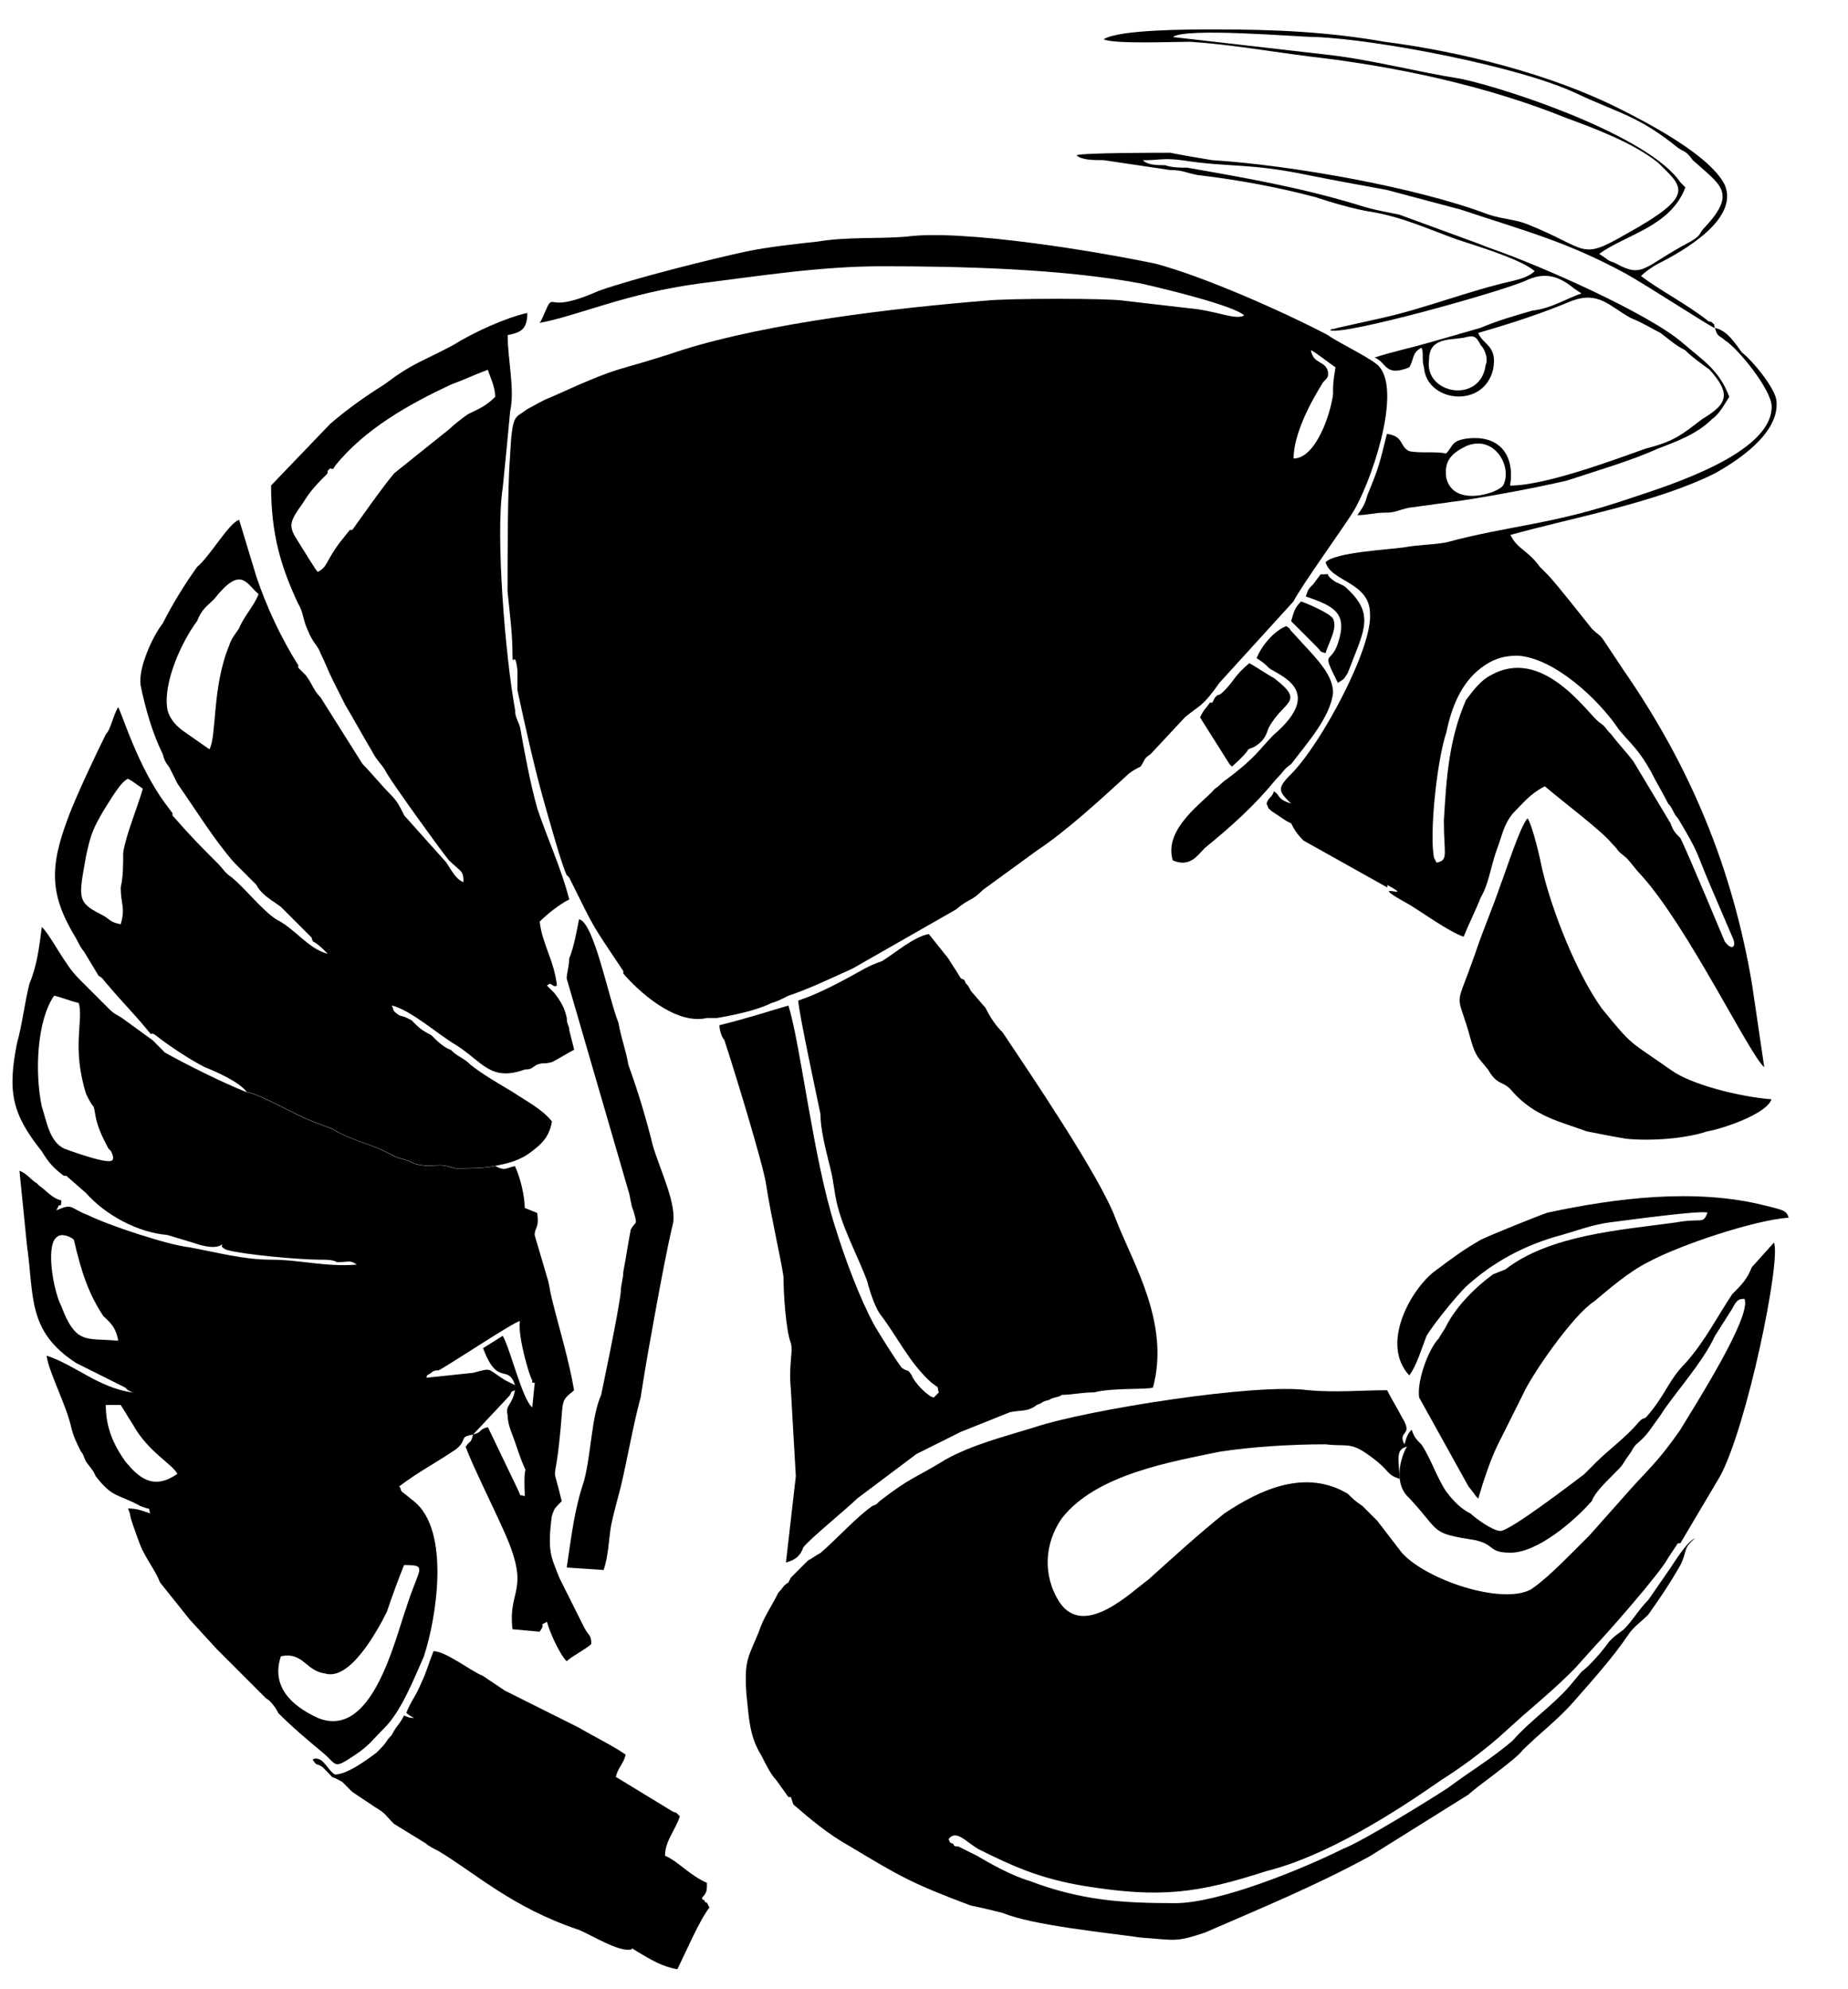 <?xml version="1.0" encoding="UTF-8"?>
<!DOCTYPE svg PUBLIC "-//W3C//DTD SVG 1.1//EN" "http://www.w3.org/Graphics/SVG/1.1/DTD/svg11.dtd">
<!-- Creator: CorelDRAW X5 -->
<svg xmlns="http://www.w3.org/2000/svg" xml:space="preserve" width="191.389mm" height="205.938mm" style="shape-rendering:geometricPrecision; text-rendering:geometricPrecision; image-rendering:optimizeQuality; fill-rule:evenodd; clip-rule:evenodd"
viewBox="0 0 18693 20113"
 xmlns:xlink="http://www.w3.org/1999/xlink">
 <defs>
  <style type="text/css">
   <![CDATA[
    .fil1 {fill:black}
    .fil0 {fill:white}
   ]]>
  </style>
 </defs>
 <g id="Layer_x0020_1">
  <g id="_208659512">
   <polygon class="fil0" points="0,20113 18693,20113 18693,0 0,0 "/>
   <path class="fil1" d="M5458 3265c399,-75 872,-299 1620,-399 598,-75 1221,-174 1844,-174 798,0 1819,25 2617,174 224,50 947,224 1047,324 -100,50 -274,-50 -573,-75 -224,-25 -424,-50 -648,-75 -150,-25 -1171,-25 -1396,0 -922,75 -2193,224 -3066,498 -748,249 -548,125 -1321,474 -125,50 -150,75 -249,125 -125,100 -150,25 -174,474 -25,324 -25,1047 -25,1371 25,249 50,424 50,648 0,125 25,-75 50,150 0,75 0,125 0,199 75,349 174,798 274,1146 50,174 174,623 224,723l25 25c274,548 199,424 548,947 0,0 0,0 0,25 150,174 523,523 847,449l100 0c150,-25 399,-75 548,-150 75,-25 75,-25 174,-75 224,-75 424,-174 648,-274l1047 -598c150,-125 150,-75 274,-199l548 -399c299,-199 623,-498 897,-748 50,-50 100,-75 150,-100 50,-75 25,-75 100,-125l349 -374c150,-125 174,-100 349,-349l748 -822c75,-150 523,-773 598,-897 174,-274 498,-1196 274,-1471 -50,-75 -424,-249 -523,-324 -474,-249 -1271,-598 -1745,-723 -598,-125 -1944,-349 -2517,-274 -274,25 -598,0 -897,50 -224,25 -474,50 -723,100 -349,75 -1146,274 -1495,399 -449,199 -449,75 -498,125 -25,25 -75,174 -100,199z"/>
   <path class="fil1" d="M14281 14456c-50,50 -50,75 -75,150 -75,-150 100,-75 -25,-274 -50,-100 -100,-174 -150,-274 -249,0 -523,25 -798,0 -523,-75 -2243,199 -2766,374 -324,100 -623,174 -897,324 -324,199 -349,174 -673,424 -50,50 -25,25 -75,50 -174,125 -349,324 -523,474 -50,25 -75,50 -125,75l-150 150c0,0 -25,25 -25,25l-25 50c-50,25 -50,50 -100,100 -75,150 -150,249 -199,399 -100,249 -150,274 -125,623 25,224 25,424 150,623 50,100 100,199 150,249l125 174c0,0 0,0 25,0l25 75c174,150 349,299 573,424 498,299 623,374 1221,598 125,25 224,50 324,75 299,125 1047,199 1396,249 349,25 349,50 648,-50 573,-249 1122,-474 1670,-773l997 -623c75,-75 474,-349 548,-449 174,-174 349,-299 523,-498 174,-199 399,-449 548,-673 50,-75 125,-125 199,-199 125,-174 224,-324 324,-498 75,-150 25,-174 150,-274 -75,25 -199,224 -249,299l-224 324c-100,100 -150,199 -249,299 -100,75 -75,50 -150,125 -50,75 -199,249 -274,299l-125 150c-174,199 -399,349 -573,548 -199,174 -449,324 -648,474 -150,100 -872,548 -1072,623 -399,199 -1246,548 -1695,548 -523,0 -947,-25 -1470,-224 -174,-50 -399,-174 -523,-249l-199 -100c-25,0 -50,0 -50,-25 -50,-25 -25,0 -50,-50 75,-100 174,25 299,100 349,174 623,299 1072,374 773,125 1146,75 1844,-150 598,-150 1271,-573 1770,-922 199,-125 399,-274 573,-424l249 -224c174,-150 349,-299 523,-474l224 -249c75,-75 648,-723 723,-872l100 -150c0,0 25,0 25,0l399 -673c274,-498 623,-2193 548,-2368l-224 249c-50,125 -100,174 -199,274 -150,224 -274,474 -474,698 -174,174 -199,324 -399,548 -50,25 -25,0 -75,50 -125,150 -299,274 -424,399 -50,50 -75,75 -125,125 -100,75 -748,573 -847,573 -75,0 -249,-125 -299,-174 -100,-50 -174,-125 -249,-224 -100,-150 -150,-324 -249,-474 -50,-50 -75,-75 -100,-150z"/>
   <path class="fil1" d="M2492 11041c150,25 424,199 673,299l199 75c150,100 374,150 523,224l50 25c50,25 0,0 50,25 50,25 75,25 150,50l50 25c0,0 0,0 0,0 174,50 224,0 324,25l100 25c100,0 299,0 399,-25 125,-25 249,-50 374,-150 100,-75 174,-150 199,-299 -100,-125 -249,-199 -399,-299 -125,-75 -299,-174 -424,-274 -75,-75 -125,-75 -199,-150 -75,-25 -150,-100 -199,-150 -100,-50 -125,-75 -199,-150 -100,-50 -50,-25 -125,-50 -75,-50 -50,-50 -75,-100 199,50 474,299 648,399 274,174 349,374 698,249 75,0 75,-25 125,-50 75,-25 50,0 150,-25 50,-25 174,-100 224,-125l-50 -199c0,-50 -25,-50 -25,-125 -25,-100 -50,-150 -125,-249 -50,-50 -25,-25 -75,-75 50,-50 50,25 100,0 -25,-249 -150,-424 -174,-648 75,-75 199,-174 299,-224 -75,-299 -224,-623 -324,-922 -75,-274 -125,-548 -174,-822 -25,-75 -50,-100 -50,-174 -100,-548 -199,-1770 -125,-2243 25,-249 50,-498 75,-773 50,-224 -25,-523 -25,-773 125,-25 199,-50 199,-224 -224,50 -548,199 -748,324 -324,174 -399,174 -698,399 -199,125 -374,249 -548,399l-598 623c0,498 100,822 274,1196 50,75 50,174 100,274 50,125 100,150 125,224 50,100 75,174 125,274l125 249c75,125 199,349 274,474 50,100 100,125 150,224 75,125 523,748 623,872 125,125 150,100 150,224 -75,-25 -125,-125 -174,-199l-424 -474c-50,-100 -75,-150 -150,-224 -75,-75 -199,-224 -274,-299l-424 -673c-75,-75 -75,-125 -150,-224l-75 -75c0,-25 0,-25 0,-25 -174,-274 -324,-598 -424,-897l-174 -573c-100,25 -299,374 -424,474 -125,174 -249,374 -349,573 -100,125 -249,449 -224,623 50,249 125,498 224,698 25,100 50,100 75,150 25,50 50,100 75,150 174,249 374,573 573,798l224 224c50,100 150,150 249,224l299 299c25,25 0,0 25,50 50,25 100,75 150,125 -199,-50 -324,-249 -523,-349 -150,-100 -299,-299 -449,-424 -75,-50 -75,-75 -150,-150 -150,-150 -274,-274 -424,-449 -125,-150 100,125 -25,-25 0,-25 0,-25 0,-25l-75 -100c-274,-374 -424,-872 -474,-972 -50,75 -75,224 -125,274 -100,199 -299,623 -374,822 -199,523 -199,798 75,1246 25,50 50,100 75,125l150 249c50,25 50,50 100,100 125,150 249,274 374,424 100,125 25,25 100,75 125,100 349,249 498,324 125,50 349,150 424,249z"/>
   <path class="fil1" d="M4785 14506c-25,100 -25,50 -75,125 75,199 274,598 374,822 299,648 50,598 100,1022l274 25c75,-100 -25,-50 75,-100 25,100 125,324 199,399 50,-50 199,-125 249,-174 0,-100 -25,-75 -75,-174l-249 -498c-75,-199 -125,-249 -75,-623 25,-75 25,-75 100,-150 0,0 0,0 0,0 -100,-424 -75,-125 -25,-598 50,-449 0,-399 150,-523 -50,-299 -150,-623 -224,-922 -25,-100 -25,-150 -50,-224l-125 -424c0,-75 50,-75 25,-224l-125 -50c0,-125 -50,-324 -100,-424 -100,25 -100,50 -199,0 -100,25 -299,25 -399,25l-100 -25c-100,-25 -150,25 -324,-25 0,0 0,0 0,0l-50 -25c-75,-25 -100,-25 -150,-50 -50,-25 0,0 -50,-25l-50 -25c-150,-75 -374,-125 -523,-224l-199 -75c-249,-100 -523,-274 -673,-299 -249,-100 -598,-274 -822,-399 -50,-50 -75,-75 -125,-125l-274 -199c-100,-75 -100,-50 -174,-125l-299 -299c-150,-150 -274,-424 -374,-523 -25,199 -50,399 -125,573 -50,199 -75,424 -125,598 -100,498 -50,723 249,1097 75,125 125,174 224,249 0,0 25,0 25,0l199 174c199,224 523,399 822,424l249 75c75,25 224,75 299,25 50,0 -50,0 50,50 174,50 748,100 947,100 75,0 125,0 174,25 125,0 125,-25 199,25 -324,25 -573,-50 -872,-50 -274,0 -548,-75 -822,-125 -224,-25 -822,-224 -1022,-324 -199,-75 -150,-125 -324,-50l25 -50c25,0 25,0 25,-50 -100,-25 -150,-100 -224,-150 -25,-25 -25,-25 -25,-25 -50,-25 -100,-100 -174,-125l75 748c75,523 0,872 498,1196l498 249c0,0 0,0 25,25l50 25c-349,-50 -573,-274 -872,-374 25,174 199,498 249,723 25,100 50,150 100,249 25,25 25,50 50,100l75 100c25,50 0,0 25,50 174,224 224,174 449,299 125,50 75,0 100,75 -75,-25 -125,-50 -224,-50 50,125 -25,-25 125,374 50,125 150,249 199,374 100,125 199,249 299,374l274 299c25,25 50,50 75,75l424 424c50,25 100,100 125,150 150,150 299,274 449,399 150,125 100,174 324,25 150,-100 174,-150 299,-274 174,-174 299,-498 399,-723 125,-374 274,-1271 -100,-1570l-125 -100c-25,-50 0,-25 -25,-50 199,-150 349,-224 573,-374 125,-100 25,-125 174,-150z"/>
   <path class="fil1" d="M8075 10119c0,100 199,1022 224,1146 0,150 50,349 100,548 25,100 25,125 50,274 50,299 224,598 324,872 25,100 75,249 125,324 174,224 299,498 523,698 100,75 50,25 75,100 -25,25 0,0 -50,50 -50,0 -199,-150 -224,-224 -50,-75 -25,-25 -100,-75 -75,-100 -199,-299 -274,-424 -150,-274 -299,-673 -399,-997 -224,-698 -349,-1844 -474,-2243 -174,50 -399,125 -698,199 0,50 25,125 50,150 75,224 399,1271 424,1470 50,324 150,748 174,922 0,174 25,548 75,673 25,100 -25,199 0,474l50 872 -100 872c100,-25 150,-75 174,-150 50,-75 449,-399 548,-498l598 -449 449 -224 498 -199c125,-25 174,0 274,-75 75,-25 25,-25 125,-50 25,-25 100,-25 125,-50 100,0 199,-25 324,-25 199,-50 548,-25 598,-50 174,-648 -199,-1246 -374,-1695 -150,-424 -897,-1520 -1146,-1894 -75,-75 -125,-150 -174,-249l-150 -174c-25,-50 -25,-50 -50,-75 -25,-50 0,-25 -50,-50 -75,-125 -50,-75 -125,-199l-199 -249c-150,25 -349,199 -474,274 -75,25 -125,50 -174,75 -224,125 -449,249 -673,324z"/>
   <path class="fil1" d="M17347 3315c25,100 50,75 100,125 125,75 474,498 474,673 0,474 -1047,798 -1421,922 -798,274 -1221,274 -1869,449 -125,25 -299,25 -424,50 -174,25 -698,50 -798,150 50,199 449,199 449,523 25,349 -498,1321 -798,1620 -150,150 -125,174 0,299 -150,-50 -100,-75 -174,-125 -25,75 -50,50 -75,125 50,100 -25,0 50,75 75,50 75,50 150,100l50 25c25,50 50,100 125,174l847 474c0,0 0,0 0,-25 324,174 -274,-75 224,199 125,75 399,274 548,324 50,-125 125,-274 174,-399 75,-125 100,-299 150,-449 75,-199 75,-274 174,-399 100,-100 174,-199 324,-274 174,150 573,449 673,573 100,100 25,50 150,150 50,50 100,125 150,174 474,523 1097,1819 1246,1944l-125 -847c-199,-1171 -623,-2193 -1296,-3165l-199 -299c-50,-75 -50,-50 -125,-125 -100,-125 -374,-474 -449,-548l-75 -75c-125,-174 -224,-174 -299,-324 623,-174 1470,-324 2069,-623 224,-125 648,-399 623,-723 0,-125 -249,-424 -349,-498 -75,-100 -150,-224 -274,-249z"/>
   <path class="fil1" d="M4112 17322c25,25 75,50 75,50 -25,0 -50,0 -100,-25 -50,100 -75,100 -125,199 -75,75 -25,50 -150,174 -100,75 -299,224 -424,224 -50,-25 -100,-125 -150,-150 -50,-25 -75,0 -75,0 50,75 25,25 100,75 174,174 25,50 199,150 50,50 50,50 100,100l224 150c125,75 100,75 199,174l324 199c25,25 75,50 125,75 374,224 748,573 1421,798 125,50 399,224 523,199 50,0 -50,-50 75,25 125,75 249,150 399,174 75,-150 224,-498 324,-623 -25,-50 0,0 -25,-50 -25,0 -25,-25 -25,-25 0,0 -25,0 -25,-25 0,0 0,0 0,0 50,-50 50,-75 50,-150 -174,-75 -299,-224 -424,-274 0,-150 100,-249 150,-399l-25 -25c-25,-25 0,0 -50,-25l-573 -349c25,-100 75,-125 100,-224 -100,-75 -349,-199 -474,-274l-748 -374c-75,-50 -150,-100 -224,-150 -125,-50 -374,-249 -498,-249 -50,125 -75,224 -125,324 -50,125 -100,174 -150,299z"/>
   <path class="fil1" d="M17347 3315c-25,-75 25,0 -25,-50 -25,-25 -25,0 -50,-25 -224,-174 -474,-299 -673,-449 50,-50 125,-100 174,-125 249,-125 822,-449 673,-798 -150,-299 -773,-623 -1072,-773 -698,-349 -1595,-573 -2368,-673 -573,-100 -1097,-125 -1720,-125 -249,0 -972,0 -1122,100 100,50 698,25 872,25 399,25 822,100 1221,150 872,100 1794,299 2592,623 274,100 673,249 922,449 249,249 399,324 -324,723 -474,274 -374,150 -997,-100 -125,-50 -249,-50 -399,-100 -723,-274 -1994,-498 -2791,-548 -150,-25 -299,-50 -424,-75 -125,0 -872,0 -947,25 50,50 174,50 274,50l673 100c125,0 150,25 274,50 424,50 822,125 1196,224 150,50 399,125 573,150 299,50 573,174 847,274 224,75 648,199 798,324 -50,50 -125,75 -224,100 -449,100 -872,274 -1321,374l-449 100c-75,25 -50,0 -75,25 150,50 1670,-374 1969,-498 199,-100 349,-50 498,75l75 50c-150,50 -299,150 -498,174 -174,50 -349,100 -523,174 -174,50 -349,100 -523,150 -174,50 -399,100 -548,150 125,50 100,199 349,100 50,-75 25,-150 125,-199 25,50 0,125 25,199 25,349 598,424 698,25 50,-249 -100,-249 -150,-374 349,-100 648,-199 947,-324 274,-100 374,50 598,174 125,50 199,100 299,150 100,75 150,125 249,174 75,75 150,125 249,199 224,249 174,349 -75,498 -199,150 -274,224 -573,299 -349,125 -1022,374 -1371,374 50,-299 -100,-523 -449,-474 -150,25 -125,75 -199,150 -100,-25 -274,0 -374,-25 -100,-50 -50,-150 -224,-174 -75,299 -75,324 -199,623 -25,100 -50,125 -100,199 100,0 174,-25 274,-25 125,0 125,-25 249,-50 174,-25 374,-50 548,-75 324,-50 723,-125 1047,-199 299,-100 648,-199 922,-324 199,-75 399,-150 548,-299 75,-50 125,-150 174,-224 -100,-274 -274,-374 -474,-548 -349,-299 -1421,-773 -1919,-947 -75,-25 -125,-50 -199,-75l-748 -274c-125,-25 -274,-50 -424,-100 -573,-174 -1146,-274 -1720,-374 -75,0 -150,0 -224,-25 -75,0 -174,0 -224,-50 174,0 199,-25 399,0 474,75 673,25 1271,150 249,50 523,100 798,150l748 199c673,224 1072,324 1670,648 224,125 872,548 897,548z"/>
   <path class="fil0" d="M14231 14630c-125,25 -75,150 -75,324 -150,-50 -75,-75 -324,-249 -174,-125 -224,-75 -424,-100 -349,0 -748,25 -1072,75 -474,100 -1246,224 -1595,673 -174,249 -199,573 -25,847 249,374 723,-100 897,-224 249,-224 523,-474 773,-673 374,-249 822,-449 1246,-199 50,50 75,75 150,125l150 150 249 324c249,274 997,523 1296,374 125,-75 324,-274 449,-399l150 -150 399 -449c199,-224 299,-299 523,-623 150,-249 723,-1146 648,-1321 -50,0 -75,0 -125,100l-174 274c-125,274 -424,598 -548,798l-125 174c-100,125 -125,100 -174,199 -125,174 -50,100 -199,249 -75,75 -174,174 -199,249 -174,199 -548,523 -822,523 -224,0 -150,-75 -349,-125 -474,-75 -349,-75 -673,-424 -199,-174 -50,-498 -25,-523z"/>
   <path class="fil1" d="M14256 13907c75,-100 125,-274 174,-399 75,-125 299,-399 399,-498 274,-249 598,-424 972,-523 174,-50 299,-100 474,-125 199,-25 922,-125 997,-100 -50,125 -50,50 -324,100 -548,75 -1271,125 -1720,474l-125 50c-174,125 -374,324 -474,523 -25,50 -50,75 -75,125 -100,100 -224,424 -199,598l498 897c100,125 50,75 100,125 50,-174 125,-399 199,-548l249 -498c100,-224 523,-822 723,-947 150,-125 349,-299 548,-399 324,-174 1072,-424 1421,-449 -25,-75 -50,-75 -249,-125 -698,-174 -1495,-75 -2193,75 -75,25 -573,224 -673,274 -174,100 -274,174 -474,324 -224,174 -548,723 -249,1047z"/>
   <path class="fil1" d="M17920 11116c-324,-25 -822,-150 -1022,-299 -424,-299 -374,-224 -698,-623 -249,-349 -498,-972 -598,-1396 -25,-125 -100,-449 -150,-523 -75,75 -224,548 -274,673 -75,224 -174,449 -249,673 -224,648 -199,349 -50,897 50,174 75,174 174,299 100,174 150,100 249,224 224,249 474,299 748,399 125,25 249,50 399,75 249,25 598,0 822,-75 150,-25 598,-174 648,-324z"/>
   <path class="fil1" d="M5732 15851l374 25c50,-150 50,-299 75,-449 25,-125 75,-299 100,-399 75,-324 125,-623 199,-897 50,-324 100,-598 150,-872 50,-274 125,-673 174,-872 50,-199 -125,-548 -199,-798 -75,-299 -150,-548 -249,-822 -25,-150 -75,-274 -100,-424 -100,-249 -249,-1022 -399,-1047 -25,125 -50,274 -100,399 0,75 -25,150 -25,199l623 2143c25,75 25,150 50,199 50,174 25,100 -25,199 -25,125 -50,299 -75,424 0,75 -25,125 -25,199 -25,224 -174,922 -199,1047 -100,224 -100,598 -174,872 -100,299 -125,548 -174,872z"/>
   <path class="fil0" d="M11864 374l1520 174c474,50 922,174 1396,249 474,100 1894,573 2218,1047l50 50c-150,399 -598,474 -872,673l75 50c25,25 50,25 100,50 274,150 274,25 748,-224 125,-75 75,-75 150,-150 324,-349 150,-424 -125,-673 -75,-100 -75,-75 -150,-125 -399,-324 -598,-349 -1022,-548 -573,-274 -2019,-548 -2642,-573 -174,0 -1321,-100 -1446,0z"/>
   <path class="fil0" d="M3215 5782c100,-50 75,-100 224,-299l100 -125c0,0 0,0 25,0 125,-174 299,-424 424,-573l498 -399c100,-75 75,-75 249,-199 100,-50 174,-75 274,-174 0,-100 -50,-199 -75,-274 -199,75 -174,75 -374,150 -424,199 -872,449 -1171,822 -25,50 -25,25 -50,25l-25 25c0,25 0,25 0,25 -100,100 -174,174 -249,299 -125,174 -150,224 -75,349 125,199 199,324 224,349z"/>
   <path class="fil1" d="M12711 6655c75,50 75,50 125,100 100,75 573,224 50,673 -150,150 -174,224 -474,449 -75,50 -50,50 -125,100 -100,125 -523,399 -424,723 174,75 249,-50 324,-125 274,-224 498,-424 723,-698 75,-75 75,-100 150,-150 150,-199 399,-474 424,-723 0,-199 -199,-374 -399,-598 -75,-75 0,-25 -75,-75 -125,50 -249,199 -299,324z"/>
   <path class="fil0" d="M2118 7577c75,-125 25,-623 199,-1047 25,-75 50,-100 100,-174 50,-125 150,-224 199,-349 -125,-100 -174,-299 -449,50 -75,75 -125,100 -174,224 -150,199 -349,623 -299,897 25,100 100,174 174,224l249 174z"/>
   <path class="fil0" d="M1122 11739c0,0 50,0 0,-100l-25 -25c-150,-274 -125,-349 -150,-424 -25,-25 -50,-75 -75,-125 -150,-474 -25,-748 -75,-922 -100,-25 -150,-50 -249,-75 -174,249 -199,773 -125,1122 50,150 75,349 224,424 0,0 399,150 474,125z"/>
   <path class="fil0" d="M2841 16749c-100,299 100,498 374,623 548,224 773,-773 897,-1122 125,-399 224,-424 -25,-424 -50,125 -125,324 -174,474 -100,199 -374,698 -623,623 -199,-25 -224,-224 -449,-174z"/>
   <path class="fil0" d="M14530 8723c125,-25 75,-75 75,-424 25,-424 50,-822 224,-1221 75,-100 150,-199 249,-249 523,-299 972,374 1097,474 75,50 50,50 125,125 75,100 150,174 224,274l374 623c25,75 50,100 100,150 75,150 449,1047 449,1047 75,100 125,50 75,-50l-224 -523c-150,-349 -100,-299 -324,-673 -50,-50 -50,-100 -100,-150 -50,-100 -125,-224 -174,-324 -125,-224 -199,-274 -324,-424 -199,-299 -648,-723 -1022,-748 -174,0 -274,50 -374,125 -199,150 -299,399 -349,648 -100,299 -174,1047 -125,1271 25,50 0,0 25,50z"/>
   <path class="fil1" d="M12138 7253l299 474c25,25 25,25 25,25 249,-224 100,-150 224,-199 125,-75 125,-150 150,-199 150,-274 374,-249 50,-498 -50,-25 -199,-125 -249,-150 -150,125 -150,174 -249,274 -25,25 -50,50 -75,50 -25,25 0,0 -25,25 -25,50 0,0 -25,50 0,0 0,0 -25,0 -50,75 -50,50 -100,150z"/>
   <path class="fil0" d="M1221 9346c50,-174 0,-199 0,-374 25,-100 25,-224 25,-349 25,-174 150,-474 199,-648 -75,-50 -100,-75 -150,-100 -75,25 -199,249 -249,324 -100,174 -125,224 -174,449 -75,424 -100,474 150,598 100,50 75,75 199,100z"/>
   <path class="fil0" d="M1196 13558c-25,-150 -100,-199 -150,-249 -150,-224 -224,-449 -299,-773 -25,-25 -125,-75 -174,-25 -100,75 -50,449 25,648 25,50 50,125 75,174 125,249 224,199 523,224z"/>
   <path class="fil1" d="M13209 6032c299,100 424,174 324,474 -75,224 -174,50 0,399 75,-50 50,-25 100,-100 150,-399 274,-573 25,-822 -75,-75 -50,-50 -150,-100 -150,-100 0,-75 -150,-75l-75 100c-50,50 -50,50 -75,125z"/>
   <path class="fil0" d="M14829 4511c-150,75 -224,150 -199,324 75,299 523,150 573,75 100,-174 -75,-523 -374,-399z"/>
   <path class="fil0" d="M14804 3415c-150,25 -349,0 -349,224 -50,349 523,449 573,50 25,-50 0,-150 -50,-199 -50,-100 -75,-100 -174,-75z"/>
   <path class="fil0" d="M1794 14904c-50,-100 -299,-224 -449,-498 -50,-75 -75,-125 -125,-199l-150 0c0,224 75,399 199,573 125,150 274,299 523,125z"/>
   <path class="fil0" d="M4312 13932l474 -50c199,-50 125,-50 324,75l100 50c-75,-224 -174,25 -324,-374l199 -125c75,125 199,648 299,723l25 -249c0,0 -25,0 -25,0 0,0 0,0 0,-25 -25,-25 -150,-449 -125,-598 -50,0 -723,449 -822,498 -25,0 -50,0 -75,25 -75,50 -25,0 -50,50z"/>
   <path class="fil0" d="M13085 4636c224,0 374,-449 399,-648 0,-100 0,-125 25,-274 -75,-50 -199,-150 -249,-174 25,150 150,100 174,224 0,50 0,50 -50,100 -125,199 -299,523 -299,773z"/>
   <path class="fil0" d="M4785 14506c100,-25 50,-50 150,-75l299 623c50,100 0,50 75,75 -25,-498 75,-25 -100,-548 -25,-75 -75,-174 -75,-274 -25,-100 50,-100 75,-249 -50,25 -25,0 -50,50l-374 399z"/>
   <path class="fil1" d="M13060 6281l249 249c75,75 25,50 100,75 25,-100 125,-249 75,-349 -25,-50 -249,-150 -324,-174 -75,75 -75,125 -100,199z"/>
  </g>
 </g>
</svg>
